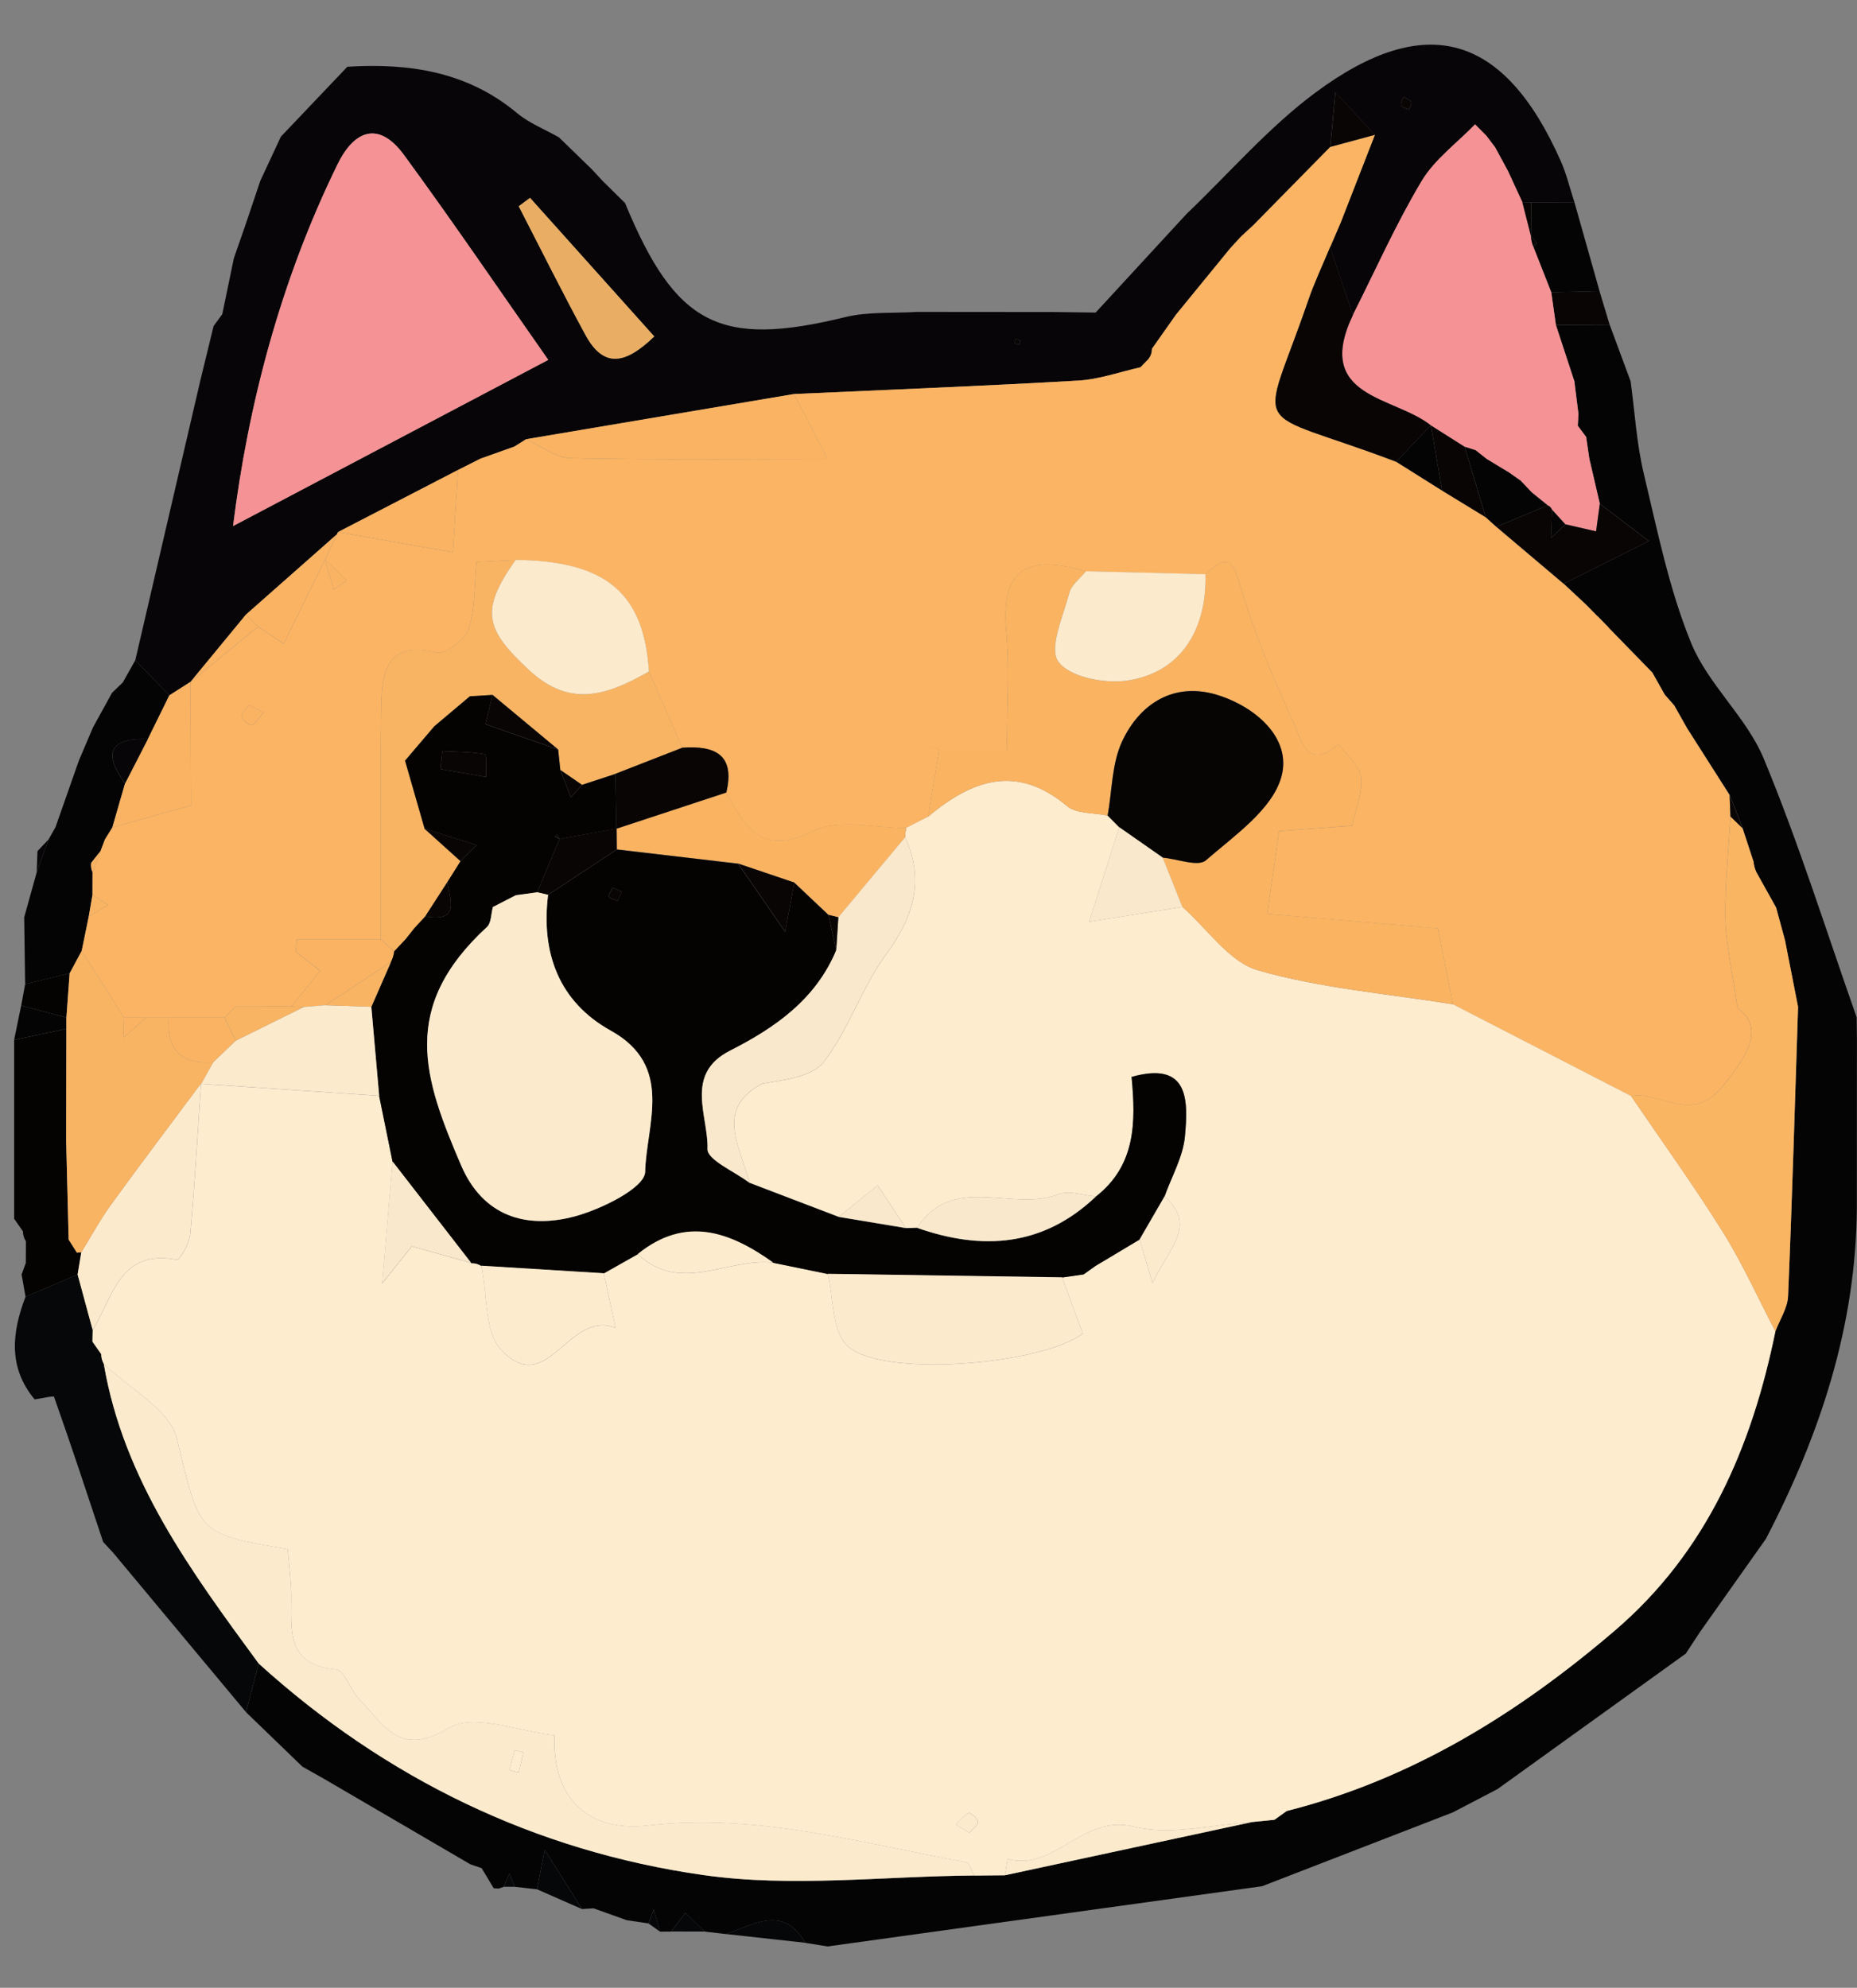 <?xml version="1.0" encoding="UTF-8"?>
<svg id="Layer_1" data-name="Layer 1" xmlns="http://www.w3.org/2000/svg" viewBox="0 0 468.37 501.29">
  <rect x="0" y="0" width="468.37" height="501.29" fill="#808080" stroke="none"/>
  <defs>
    <style>
      .cls-1 {
        fill: #f59295;
      }

      .cls-2 {
        fill: #f8b463;
      }

      .cls-3 {
        fill: #fab361;
      }

      .cls-4 {
        fill: #fab362;
      }

      .cls-5 {
        fill: #fab562;
      }

      .cls-6 {
        fill: #f9e8cb;
      }

      .cls-7 {
        fill: #040405;
      }

      .cls-8 {
        fill: #040302;
      }

      .cls-9 {
        fill: #050708;
      }

      .cls-10 {
        fill: #e9ae64;
      }

      .cls-11 {
        fill: #fbb463;
      }

      .cls-12 {
        fill: #feecce;
      }

      .cls-13 {
        fill: #fbeacc;
      }

      .cls-14 {
        fill: #fceacc;
      }

      .cls-15 {
        fill: #fdebcd;
      }

      .cls-16 {
        fill: #7cc7df;
      }

      .cls-17 {
        fill: #7bc7df;
      }

      .cls-18 {
        fill: #070507;
      }

      .cls-19 {
        fill: #070404;
      }

      .cls-20 {
        fill: #0a0505;
      }

      .cls-21 {
        fill: #79c5de;
      }

      .cls-22 {
        fill: #7ac6e0;
      }
    </style>
  </defs>
  <g id="BlP7CV">
    <g>
      <path class="cls-18" d="m140.91,34.57c2.79,2.71,5.59,5.43,8.38,8.14.88.95,1.76,1.91,2.65,2.86,1.9,1.88,3.81,3.76,5.71,5.64,12.76,30.88,23.9,36.49,55.5,28.77,5.8-1.42,12.07-.93,18.13-1.32,7.51,0,15.01.01,22.52.02,3.76,0,7.52,0,11.28,0,3.75.05,7.51.1,11.26.15,7.64-8.29,15.28-16.58,22.92-24.87,10.78-10.29,20.65-21.8,32.52-30.61,27.89-20.69,47.67-14.73,61.86,17.24,1.48,3.33,2.32,6.93,3.46,10.41-3.63.02-7.25.03-10.88.05-.75-.04-1.5-.06-2.26-.06-1.21-2.62-2.42-5.24-3.63-7.86-1.08-2-2.17-4-3.25-6-.74-.97-1.48-1.93-2.21-2.9-.94-.95-1.88-1.9-2.83-2.85-4.58,4.74-10.23,8.85-13.52,14.37-6.46,10.82-11.61,22.43-17.3,33.72-1.92-5.72-3.83-11.44-5.75-17.15l.03-.05c.87-2.02,1.74-4.03,2.61-6.05,2.88-7.4,5.77-14.8,8.65-22.2-2.6-2.81-5.21-5.61-9.97-10.75-.65,7.06-.96,10.42-1.27,13.78-6.47,6.58-12.94,13.16-19.41,19.74-1.03.95-2.06,1.9-3.09,2.85l.09-.1c-.95,1.04-1.91,2.08-2.86,3.11-4.56,5.58-9.12,11.15-13.67,16.73-2.01,2.86-4.03,5.72-6.04,8.57,0,.94-.28,1.79-.84,2.55-.69.71-1.37,1.42-2.06,2.13-5.23,1.16-10.41,3.05-15.69,3.35-23.88,1.37-47.79,2.3-71.68,3.39-22.54,3.8-45.07,7.6-67.61,11.4-.98.62-1.96,1.23-2.93,1.85-2.86,1.02-5.72,2.04-8.59,3.06-1.87.94-3.74,1.89-5.61,2.83-10.1,5.23-20.21,10.45-30.31,15.68,0,0-.25.55-.25.56-7.66,6.76-15.31,13.51-22.96,20.27-4.68,5.68-9.36,11.36-14.04,17.04l.08-.11c-1.78,1.14-3.57,2.27-5.35,3.41-2.86-2.95-5.72-5.91-8.58-8.86,5.46-23.47,10.92-46.95,16.38-70.42,1.12-4.62,2.24-9.24,3.37-13.86.73-.99,1.46-1.98,2.19-2.98.98-4.71,1.96-9.43,2.93-14.14.98-2.81,1.96-5.63,2.94-8.44,1.24-3.69,2.48-7.39,3.73-11.08,1.73-3.71,3.46-7.42,5.19-11.13,5.59-5.87,11.17-11.74,16.76-17.62,15.59-.96,30.25,1.22,42.8,11.69,3.06,2.55,6.97,4.07,10.48,6.07Zm-2.62,56.19c-12.23-17.45-24.01-34.79-36.39-51.68-6.29-8.59-12.5-6.37-16.75,2.32-14.44,29.47-22.55,60.71-26.37,91.26,25.14-13.25,50.42-26.58,79.51-41.91Zm-4.6-40.86c-.95.7-1.9,1.41-2.85,2.11,5.61,10.85,11.03,21.8,16.87,32.52,4.67,8.58,10.27,7.11,17.31.31-10.75-11.99-21.04-23.47-31.33-34.95Zm220.29-25.47c-.24.76-.84,1.66-.6,2.13.28.56,1.3.76,1.99,1.11.22-.67.81-1.55.57-1.96-.34-.6-1.27-.87-1.97-1.28Zm-98.15,62.1c.4.14.8.38,1.2.37.13,0,.25-.64.37-.99-.4-.14-.8-.38-1.2-.37-.13,0-.25.64-.37.99Z"/>
      <path class="cls-7" d="m208.8,490.88c-1.9-.31-3.8-.62-5.7-.93-5.68-9.78-13.03-4.48-20.04-2.21-1.77-.21-3.54-.42-5.31-.62-1.62-1.58-3.24-3.16-4.87-4.74l-3.6,4.73c-.93.01-1.87.02-2.8.03l-1.59-5.58c-.44,1.17-.89,2.34-1.33,3.5-1.84-.28-3.69-.56-5.53-.83-2.77-.99-5.55-1.98-8.32-2.98l-2.94.18c-2.69-4.29-5.38-8.58-9.39-14.98-.99,5.09-1.46,7.55-1.94,10-1.86-.21-3.72-.42-5.57-.62-.47-1.12-.94-2.25-1.41-3.37-.47,1.12-.95,2.25-1.42,3.37l-1.22.44-1.29-.07c-1.02-1.7-2.04-3.4-3.06-5.09-.94-.32-1.88-.63-2.82-.95-12.28-7.17-24.57-14.35-36.85-21.52-1.84-1.04-3.68-2.07-5.52-3.11-4.74-4.58-9.49-9.16-14.23-13.74,1.07-4.09,2.13-8.17,3.2-12.26,32.02,29.05,69.72,47.3,112.12,53.34,22.35,3.19,45.57.28,68.39.12,2.57-.02,5.14-.05,7.71-.07,20.81-4.48,41.62-8.96,62.43-13.44,1.85-.19,3.7-.37,5.55-.56,1.03-.74,2.05-1.47,3.08-2.21,31.52-7.98,58.3-24.58,82.72-45.47,23.28-19.92,34.56-46.29,40.54-75.5,1.11-2.96,3.07-5.88,3.2-8.89,1.03-24.3,1.72-48.62,2.52-72.93-1.1-5.59-2.19-11.19-3.29-16.78-.75-2.76-1.5-5.51-2.25-8.27-1.65-2.96-3.31-5.92-4.96-8.89-.4-.85-.64-1.75-.73-2.68-.92-2.82-1.85-5.63-2.77-8.45l.08.08c-1.11-2.81-2.22-5.63-3.33-8.44-3.58-5.62-7.15-11.24-10.73-16.86-1.08-1.91-2.15-3.82-3.23-5.73-.8-.91-1.6-1.82-2.4-2.73-1.07-1.89-2.14-3.79-3.2-5.68l.25.3c-3.77-3.87-7.54-7.73-11.3-11.6l.15.09-2.91-2.97.1.15c-.98-1-1.96-1.99-2.94-2.99-1.88-1.75-3.76-3.51-5.63-5.26,6.56-3.29,13.11-6.57,21.46-10.76-4.71-3.59-8.54-6.5-12.37-9.41-.88-3.78-1.76-7.56-2.64-11.34-.27-1.81-.53-3.63-.8-5.44,0,0,.08.06.08.06-.73-.99-1.46-1.97-2.2-2.96.06-.99.11-1.97.17-2.96-.34-2.75-.69-5.49-1.03-8.24-1.55-4.72-3.1-9.45-4.65-14.17,4.52-.03,9.04-.06,13.55-.09,1.76,4.75,3.52,9.5,5.28,14.26,1.06,7.74,1.5,15.63,3.3,23.19,3.45,14.44,6.4,29.21,11.98,42.84,4.28,10.45,13.95,18.67,18.29,29.11,8.86,21.32,15.75,43.46,23.45,65.27.02,1.9.04,3.79.06,5.69,0,14.08-.01,28.16-.02,42.24-.17,29.91-9.3,57.35-22.93,83.56-5.54,7.83-11.08,15.66-16.62,23.48l-3.59,5.47c-15.83,11.39-31.65,22.78-47.48,34.16-3.75,1.96-7.5,3.91-11.25,5.87-16.05,6.21-32.09,12.43-48.14,18.64-36.52,5.06-73.03,10.12-109.55,15.18Z"/>
      <path class="cls-9" d="m62.05,431.78c-11.17-13.4-22.34-26.79-33.5-40.19-.84-.91-1.69-1.82-2.53-2.73-4.06-12.22-8.09-24.46-12.39-36.6-.11-.32-3.19.41-4.89.65-6.75-8.1-5.74-16.89-2.3-25.9,4.38-1.87,8.76-3.74,13.15-5.61,1.27,4.67,2.53,9.33,3.8,14-.02.98-.05,1.95-.07,2.93l2.21,3.14c0,.88.22,1.7.65,2.46,4.98,29.36,22.09,52.44,39.07,75.59-1.07,4.09-2.13,8.17-3.2,12.26Z"/>
      <path class="cls-7" d="m12.25,211.69c.58-1.03,1.17-2.06,1.75-3.09,1.97-5.62,3.94-11.24,5.92-16.86,1.19-2.78,2.37-5.57,3.56-8.35,1.6-2.9,3.2-5.81,4.8-8.71,0,0-.12.13-.12.13,1-.97,2.01-1.93,3.01-2.9,0,0-.16.13-.16.13,1.03-1.83,2.06-3.66,3.08-5.49,0,0,.04-.05.04-.05,2.86,2.95,5.72,5.91,8.58,8.86-1.81,3.68-3.62,7.36-5.43,11.03-9.8-.32-11.24,3.65-5.75,11.19-1.07,3.71-2.14,7.42-3.21,11.12-.62,1.01-1.25,2.02-1.87,3.02-.3.89-.61,1.78-.91,2.67-.85,1.07-1.7,2.15-2.55,3.22-.12.83,0,1.63.35,2.39,0,1.88-.01,3.76-.02,5.64-.31,1.83-.63,3.65-.94,5.48-.59,2.89-1.19,5.79-1.78,8.68-1.02,1.89-2.03,3.79-3.05,5.68-3.74.9-7.47,1.8-11.21,2.7-.08-5.62-.16-11.23-.24-16.85,1.05-3.77,2.1-7.55,3.15-11.32,1-2.77,1.99-5.54,2.99-8.31Z"/>
      <path class="cls-8" d="m6.53,313.03c-.49-.76-.74-1.6-.74-2.5-.74-1.06-1.48-2.11-2.22-3.17,0-15.03,0-30.07,0-45.1,4.39-.94,8.78-1.87,13.18-2.81-.01,5.66-.03,11.32-.04,16.98,0,3.7-.01,7.4-.02,11.1.21,8.36.42,16.72.63,25.08.7,1.1,1.39,2.2,2.09,3.3l1.11-.1c-.31,1.87-.62,3.74-.93,5.6-4.38,1.87-8.76,3.74-13.15,5.61-.33-1.87-.66-3.74-.99-5.61.35-.97.7-1.94,1.06-2.91,0-1.82.02-3.64.02-5.46Z"/>
      <path class="cls-7" d="m386.22,51.05c3.63-.02,7.25-.03,10.88-.05,2.11,7.48,4.22,14.95,6.34,22.43-4.06.1-8.11.2-12.17.3l-4.53-11.51c.29-.33.89-.84.82-.94-.39-.64-.94-1.19-1.43-1.77h.02c.03-2.81.06-5.63.08-8.45Z"/>
      <path class="cls-20" d="m391.26,73.72c4.06-.1,8.11-.2,12.17-.3.85,2.83,1.7,5.65,2.55,8.48-4.52.03-9.04.06-13.55.09-.39-2.76-.78-5.51-1.17-8.27Z"/>
      <path class="cls-9" d="m183.06,487.73c7.01-2.27,14.36-7.57,20.04,2.21-6.68-.74-13.36-1.47-20.04-2.21Z"/>
      <path class="cls-9" d="m135.44,476.45c.48-2.45.95-4.9,1.94-10,4.01,6.4,6.7,10.69,9.39,14.98-3.78-1.66-7.55-3.32-11.33-4.98Z"/>
      <path class="cls-9" d="m169.29,487.1l3.6-4.73c1.62,1.58,3.24,3.16,4.87,4.74-2.82,0-5.64-.01-8.46-.02Z"/>
      <path class="cls-9" d="m149.71,481.25c2.77.99,5.55,1.98,8.32,2.98-2.77-.99-5.55-1.98-8.32-2.98Z"/>
      <path class="cls-18" d="m12.25,211.69c-1,2.77-1.99,5.54-2.99,8.31.06-1.79.13-3.57.19-5.36.93-.98,1.87-1.97,2.8-2.95Z"/>
      <path class="cls-9" d="m163.57,485.06c.44-1.17.89-2.34,1.33-3.5l1.59,5.58c-.97-.69-1.95-1.38-2.92-2.07Z"/>
      <path class="cls-9" d="m127.04,475.82c.47-1.12.95-2.25,1.42-3.37.47,1.12.94,2.25,1.41,3.37-.94,0-1.89,0-2.83,0Z"/>
      <path class="cls-16" d="m0,17.04c.98-1.08,1.95-2.16,2.93-3.25-.98,1.08-1.95,2.16-2.93,3.25Z"/>
      <path class="cls-17" d="m13.77,2.93c1.09-.98,2.17-1.95,3.26-2.93-1.09.98-2.17,1.95-3.26,2.93Z"/>
      <path class="cls-21" d="m56.07,79.22c-.73.99-1.46,1.98-2.19,2.98.73-.99,1.46-1.98,2.19-2.98Z"/>
      <path class="cls-22" d="m434.3,493.29c-1,.95-2.01,1.91-3.01,2.86,1-.95,2.01-1.91,3.01-2.86Z"/>
      <path class="cls-22" d="m428.46,498.87c-.92.81-1.84,1.61-2.76,2.42.92-.81,1.84-1.61,2.76-2.42Z"/>
      <path class="cls-11" d="m20.61,239.79c.59-2.89,1.19-5.79,1.78-8.68,1.64-.96,3.28-1.92,4.92-2.88-1.33-.87-2.66-1.73-3.98-2.6,0-1.88.01-3.76.02-5.64,1.04-2.76,2.07-5.52,3.11-8.28.62-1.01,1.25-2.02,1.87-3.02,6.62-1.86,13.23-3.72,19.85-5.58.7.99,1.41,1.98,2.11,2.97-.7-.99-1.41-1.98-2.11-2.97-.04-10.39-.08-20.77-.12-31.16,0,0-.08.11-.08.11,5.7-4.67,11.4-9.34,17.1-14.01,2.64,1.75,5.27,3.5,6.48,4.3,3.39-6.92,6.9-14.05,10.4-21.19.73,2.5,1.46,5.01,2.18,7.51,1.13-.76,2.26-1.51,3.39-2.27-1.85-1.76-3.69-3.51-5.54-5.27,1-2.13,2-4.26,3-6.39,0,0,.25-.55.25-.55,8.8,1.55,17.59,3.1,28.99,5.1.45-7.09.88-13.94,1.32-20.78,1.87-.94,3.74-1.89,5.61-2.83,2.86-1.02,5.72-2.04,8.59-3.06.98-.62,1.96-1.23,2.93-1.85,3.75,1.67,7.46,4.71,11.24,4.79,21,.47,42.01.23,64.82.23-2.65-5.14-5.55-10.78-8.46-16.42,23.9-1.09,47.8-2.01,71.68-3.39,5.28-.3,10.46-2.19,15.69-3.35.69-.71,1.37-1.42,2.06-2.13.56-.76.84-1.6.84-2.55,2.01-2.86,4.03-5.72,6.04-8.57,4.56-5.58,9.12-11.15,13.67-16.73.95-1.04,1.91-2.08,2.86-3.11,0,0-.09.1-.09.1,1.03-.95,2.06-1.9,3.09-2.85,6.47-6.58,12.94-13.16,19.41-19.74,3.75-1.01,7.49-2.02,11.24-3.04-2.88,7.4-5.77,14.8-8.65,22.2-.87,2.02-1.74,4.03-2.61,6.05,0,0-.03.05-.03.05-1.86,4.51-3.97,8.93-5.55,13.54-12.04,35.09-15.5,26.3,22.21,40.61,3.86,2.42,7.72,4.84,11.57,7.27,3.68,2.25,7.35,4.49,11.03,6.74.88.8,1.77,1.59,2.65,2.39,5.67,4.79,11.33,9.58,17,14.38l5.63,5.26c.98,1,1.96,1.99,2.94,2.99,0,0-.1-.15-.1-.15.97.99,1.94,1.98,2.91,2.97,0,0-.15-.09-.15-.09,3.77,3.87,7.54,7.73,11.3,11.6,0,0-.25-.3-.25-.3,1.07,1.89,2.13,3.79,3.2,5.68.8.91,1.6,1.82,2.4,2.73,1.08,1.91,2.15,3.82,3.23,5.73,3.58,5.62,7.15,11.24,10.73,16.85.07,1.81.15,3.62.22,5.42-.48,8.56-1.42,17.12-1.29,25.67.1,6.26,1.61,12.5,3.04,22.6,6.51,4.67,3.35,11.24-3.83,19.9-7.88,9.51-15.5.98-23.01,2.31-14.97-7.71-29.94-15.42-44.92-23.13-1.43-7.29-2.86-14.59-3.75-19.15-14.86-1.26-28.75-2.44-43.07-3.66,1.1-7.68,2-13.98,2.99-20.89,6.6-.48,12.54-.91,18.39-1.33.91-4.31,2.77-8.45,2.28-12.28-.38-2.97-3.69-5.56-5.69-8.32-8.03,7.13-9.54-1.56-11.35-5.5-4.99-10.79-9.6-21.86-13.06-33.21-1.91-6.25-2.58-10.37-9.15-4.11-10.05-.25-20.09-.5-30.14-.74-15.53-4.67-21.45.06-20.09,14.97.85,9.39.16,18.92.16,29.97-7.02,0-12.04,0-17.06,0-1.23-.35-2.45-.69-3.67-1.04,1.22.35,2.44.71,3.66,1.06-.93,5.63-1.85,11.27-2.78,16.9-1.85.95-3.7,1.9-5.55,2.84-7.9.07-17.07-2.42-23.42.75-12.88,6.45-17.2-.72-21.94-9.66,2.29-9.64-2.97-11.87-11.09-11.3-2.81-6.41-5.62-12.82-8.44-19.23-1.25-19.82-10.89-27.89-33.62-28.13-3.19.17-6.38.34-9.84.52-.62,6.17-.34,11.93-2.07,16.99-.92,2.7-5.89,6.41-8.1,5.86-12.41-3.04-13.74,4.8-13.87,13.34-.31,19.66-.12,39.32-.13,58.98h-21.2c-.06,1.06-.13,2.12-.19,3.18,2.02,1.57,4.03,3.15,6.06,4.73-2.46,3.08-4.82,6.04-7.19,8.99-4.69,0-9.39,0-14.08.01-.94.94-1.88,1.87-2.81,2.81h0c-4.69,0-9.39,0-14.08,0h-5.63c-1.88,0-3.76,0-5.64,0-3.56-5.61-7.11-11.22-10.67-16.83Zm42.16-62.01c-.77,1.2-2.06,2.38-1.84,3.06.3.92,2.23,2.24,2.64,2,1.19-.69,1.96-2.09,2.9-3.21-1.1-.55-2.2-1.09-3.7-1.84Z"/>
      <path class="cls-1" d="m138.29,90.76c-29.09,15.33-54.38,28.66-79.51,41.91,3.82-30.56,11.93-61.79,26.37-91.26,4.26-8.69,10.46-10.91,16.75-2.32,12.38,16.89,24.15,34.23,36.39,51.68Z"/>
      <path class="cls-1" d="m391.26,73.72c.39,2.76.78,5.51,1.17,8.27,1.55,4.72,3.1,9.45,4.65,14.17.34,2.75.69,5.49,1.03,8.24-.06.99-.11,1.97-.17,2.96.73.99,1.46,1.97,2.2,2.96,0,0-.08-.06-.08-.06.27,1.81.53,3.63.8,5.44.88,3.78,1.76,7.56,2.64,11.34-.3,2.25-.61,4.51-.94,6.95-2.78-.64-5.27-1.21-7.76-1.78l-3.35-3.68c-.23-.52-.6-.89-1.12-1.11-1.34-1.08-2.67-2.17-4.01-3.25-.94-.99-1.87-1.97-2.81-2.96l.04.03c-.98-.69-1.95-1.37-2.93-2.06-1.89-1.15-3.79-2.3-5.68-3.44-.93-.73-1.85-1.47-2.78-2.2-.92-.29-1.85-.59-2.77-.88-2.83-1.79-5.66-3.59-8.49-5.38l-.03-.02c-9.21-7.39-29.64-6.86-19.65-27.82,5.69-11.28,10.84-22.89,17.3-33.72,3.29-5.51,8.93-9.62,13.52-14.37.94.95,1.88,1.9,2.83,2.85.74.97,1.48,1.93,2.21,2.9,1.08,2,2.17,4,3.25,6,1.21,2.62,2.42,5.24,3.63,7.86.72,2.84,1.45,5.68,2.17,8.52,0,0-.02-.01-.02-.01.06.94.26,1.84.61,2.72,1.51,3.84,3.02,7.67,4.53,11.51Z"/>
      <path class="cls-4" d="m200.29,99.36c2.9,5.64,5.81,11.27,8.46,16.42-22.81,0-43.83.25-64.82-.23-3.78-.08-7.5-3.12-11.24-4.79,22.54-3.8,45.07-7.6,67.61-11.4Z"/>
      <path class="cls-20" d="m341.23,79.45c-9.99,20.95,10.43,20.43,19.65,27.82-2.91,3.06-5.82,6.12-8.73,9.18-37.71-14.31-34.26-5.52-22.21-40.61,1.58-4.61,3.69-9.03,5.55-13.54,1.92,5.72,3.83,11.44,5.75,17.15Z"/>
      <path class="cls-10" d="m133.68,49.9c10.29,11.48,20.58,22.96,31.33,34.95-7.04,6.8-12.63,8.27-17.31-.31-5.84-10.72-11.27-21.67-16.87-32.52.95-.7,1.9-1.41,2.85-2.11Z"/>
      <path class="cls-4" d="m48.06,171.94c.04,10.39.08,20.77.12,31.16h0c-6.62,1.87-13.23,3.73-19.85,5.59,1.07-3.71,2.14-7.42,3.21-11.12,1.92-3.73,3.83-7.46,5.75-11.19,1.81-3.68,3.62-7.36,5.43-11.03,1.78-1.14,3.57-2.27,5.35-3.41Z"/>
      <path class="cls-4" d="m115.55,118.5c-.43,6.85-.87,13.7-1.32,20.78-11.39-2-20.19-3.55-28.99-5.1,10.1-5.23,20.2-10.46,30.31-15.68Z"/>
      <path class="cls-4" d="m81.96,141.14c-3.5,7.14-7.01,14.28-10.4,21.19-1.21-.8-3.84-2.55-6.48-4.3h-.01c-.78-.79-1.56-1.57-2.34-2.35l-.71-.68c7.65-6.75,15.3-13.51,22.96-20.27-1,2.12-1.99,4.25-2.99,6.38,0,0-.03.03-.03.03Z"/>
      <path class="cls-4" d="m65.08,158.03c-5.7,4.67-11.4,9.34-17.1,14.01,4.68-5.68,9.36-11.36,14.04-17.04,0,0,.71.68.71.68.78.78,1.56,1.56,2.34,2.34h.01Z"/>
      <path class="cls-20" d="m346.78,34c-3.75,1.01-7.49,2.02-11.24,3.04.31-3.36.62-6.73,1.27-13.79,4.76,5.13,7.36,7.94,9.97,10.75Z"/>
      <path class="cls-20" d="m296.59,79.38c-2.01,2.86-4.03,5.72-6.04,8.57,2.01-2.86,4.03-5.72,6.04-8.57Z"/>
      <path class="cls-20" d="m386.13,59.51c-.72-2.84-1.45-5.68-2.17-8.52.75,0,1.5.02,2.26.06-.03,2.82-.06,5.64-.08,8.46Z"/>
      <path class="cls-20" d="m353.97,24.43c.69.42,1.63.68,1.97,1.28.23.41-.35,1.29-.57,1.96-.7-.35-1.71-.55-1.99-1.11-.24-.48.36-1.38.6-2.13Z"/>
      <path class="cls-4" d="m129.74,112.61c-2.86,1.02-5.72,2.04-8.59,3.06,2.86-1.02,5.72-2.04,8.59-3.06Z"/>
      <path class="cls-20" d="m335.51,62.25c.87-2.02,1.74-4.03,2.61-6.05-.87,2.02-1.74,4.03-2.61,6.05Z"/>
      <path class="cls-20" d="m255.82,86.53c.12-.35.24-.99.37-.99.4-.01.8.23,1.2.37-.12.35-.24.99-.37.99-.4.01-.8-.23-1.2-.37Z"/>
      <path class="cls-20" d="m380.33,43.13c-1.08-2-2.17-4-3.25-6,1.08,2,2.17,4,3.25,6Z"/>
      <path class="cls-20" d="m374.87,34.22c-.94-.95-1.88-1.9-2.83-2.85.94.95,1.88,1.9,2.83,2.85Z"/>
      <path class="cls-20" d="m289.71,90.5c-.69.71-1.37,1.42-2.06,2.13.69-.71,1.37-1.42,2.06-2.13Z"/>
      <path class="cls-20" d="m313.13,59.53c-.95,1.04-1.91,2.08-2.86,3.11.95-1.04,1.91-2.08,2.86-3.11Z"/>
      <path class="cls-20" d="m316.13,56.78c-1.03.95-2.06,1.9-3.09,2.85,1.03-.95,2.06-1.9,3.09-2.85Z"/>
      <path class="cls-12" d="m228.56,208.77c1.85-.95,3.7-1.9,5.55-2.84,11.03-9.22,22.24-13.36,35.03-2.64,2.4,2.01,6.78,1.64,10.25,2.38l2.91,2.94c-2.19,6.85-4.37,13.7-7.61,23.85,10.53-1.68,17.04-2.72,23.54-3.76,6.31,5.53,11.79,13.92,19.08,16.01,15.9,4.55,32.72,5.9,49.16,8.56,14.97,7.71,29.94,15.42,44.92,23.13,7.75,11.4,15.84,22.59,23.14,34.28,4.99,8,8.88,16.69,13.26,25.06-5.98,29.21-17.26,55.58-40.54,75.5-24.42,20.89-51.2,37.49-82.72,45.47-1.03.74-2.05,1.47-3.08,2.21-1.85.19-3.7.37-5.55.56-10,.58-20.58,3.49-29.85,1.17-13.07-3.27-19.96,11.38-31.94,8.15-.21,1.37-.42,2.75-.64,4.12-2.57.02-5.14.05-7.71.07-.72-1.17-1.28-3.23-2.18-3.39-26.48-4.81-52.75-12.43-80.02-9.25-14.63,1.71-24.34-6.22-23.7-22.77-8.92-.87-20.36-5.63-26.61-1.84-12.69,7.7-16.58-1.02-22.69-7.29-2.22-2.28-3.64-7.25-5.73-7.43-12.77-1.09-11.3-10.03-11.35-18.51-.03-4.05-.6-8.09-.9-11.85-23.35-3.86-22.15-4.15-27.95-27.87-1.8-7.35-12.06-12.62-18.45-18.84-.43-.76-.65-1.58-.65-2.46-.74-1.05-1.47-2.09-2.21-3.14.02-.98.05-1.95.07-2.93,5.1-8.17,6.67-20.49,21.2-17.73.75.14,3.2-4.1,3.41-6.43,1.15-12.65,1.85-25.33,2.71-38,0,0,.07.08.08.08,14.96,1.01,29.91,2.01,44.87,3.02,1.12,5.52,2.25,11.04,3.37,16.55-.77,8.99-1.54,17.98-2.64,30.78,4.3-5.39,6.1-7.65,7.48-9.37,5.41,1.51,10.21,2.85,15,4.19.92-.02,1.77.21,2.55.7,1.54,7.25.7,16.78,5.06,21.31,11.77,12.22,16.75-10.29,28.79-5.65-1.26-5.81-2.12-9.79-2.98-13.76l8.57-4.84c10.8,10.24,22.84.8,34.19,2.16,4.58.94,9.17,1.88,13.75,2.82,1.44,6.11.96,14.07,4.71,17.94,8.23,8.49,49.31,5,59.6-2.89-1.86-5.05-3.53-9.6-5.21-14.16,1.81-.26,3.62-.52,5.43-.79.99-.7,1.97-1.4,2.96-2.11,3.72-2.22,7.43-4.45,11.15-6.67.8,2.71,1.6,5.41,3.25,11,4.31-9.1,11.25-14.46,3.05-21.88,1.79-5.05,4.67-10,5.14-15.17.82-9.05,1.07-19.05-13.46-14.97,1.09,11.38,1.08,22.28-8.99,30.17-3.19-.25-6.83-1.62-9.5-.56-11.5,4.6-26.47-5.51-35.62,8.46-.95.02-1.89.04-2.84.06-2.37-3.59-4.73-7.18-7.1-10.76-3.27,2.65-6.55,5.3-9.82,7.95-7.5-2.87-15.01-5.73-22.51-8.6-2.2-9.01-8.95-18.39,3.14-24.96,5.43-.96,12.61-1.64,15.63-5.54,6.28-8.12,9.49-18.59,15.58-26.9,6.96-9.49,9.96-18.68,4.9-29.7.02-.81.12-1.6.27-2.4Zm15.94,253.47c.9-1.09,2.28-2.05,2.19-2.83-.11-.87-1.94-2.39-2.35-2.2-1.26.59-2.21,1.87-3.27,2.88,1.03.64,2.05,1.28,3.44,2.15Z"/>
      <path class="cls-13" d="m26.17,343.93c6.39,6.22,16.65,11.5,18.45,18.84,5.8,23.71,4.6,24.01,27.95,27.87.3,3.75.88,7.8.9,11.85.05,8.48-1.42,17.41,11.35,18.51,2.09.18,3.51,5.15,5.73,7.43,6.11,6.27,10,14.99,22.69,7.29,6.25-3.79,17.69.97,26.61,1.84-.64,16.56,9.07,24.48,23.7,22.77,27.26-3.18,53.54,4.44,80.02,9.25.9.16,1.46,2.22,2.18,3.39-22.83.16-46.04,3.07-68.39-.12-42.4-6.04-80.1-24.3-112.12-53.34-16.98-23.15-34.09-46.24-39.07-75.59Zm105.84,98c-.73-.19-1.46-.37-2.18-.56-.46,1.68-.92,3.36-1.38,5.04.78.2,1.57.4,2.35.6.4-1.69.8-3.39,1.21-5.08Z"/>
      <path class="cls-5" d="m447.78,335.74c-4.38-8.38-8.27-17.07-13.26-25.06-7.3-11.69-15.39-22.88-23.14-34.28,7.51-1.33,15.13,7.19,23.01-2.31,7.18-8.66,10.34-15.24,3.83-19.9-1.43-10.1-2.94-16.33-3.04-22.6-.13-8.55.81-17.11,1.29-25.67,1.04,1.01,2.07,2.01,3.11,3.02,0,0-.08-.08-.08-.08.92,2.82,1.85,5.63,2.77,8.45.09.94.33,1.83.73,2.68,1.65,2.96,3.31,5.92,4.96,8.89.75,2.76,1.5,5.51,2.25,8.27,1.1,5.59,2.19,11.19,3.29,16.78-.8,24.31-1.49,48.63-2.52,72.93-.13,3-2.09,5.93-3.2,8.89Z"/>
      <path class="cls-13" d="m253.46,472.91c.21-1.37.42-2.75.64-4.12,11.97,3.23,18.87-11.42,31.94-8.15,9.27,2.32,19.86-.59,29.85-1.17-20.81,4.48-41.62,8.96-62.43,13.44Z"/>
      <path class="cls-20" d="m394.8,132.22c2.49.57,4.98,1.14,7.76,1.78.33-2.45.63-4.7.94-6.95,3.83,2.91,7.66,5.83,12.37,9.41-8.35,4.19-14.91,7.47-21.46,10.76-5.67-4.79-11.33-9.58-17-14.38,4.31-1.8,8.62-3.6,12.93-5.4.52.22.9.59,1.12,1.11-.09,2.37-.17,4.74-.25,7.11,1.2-1.14,2.4-2.29,3.6-3.43Z"/>
      <path class="cls-20" d="m453.5,253.92c-1.1-5.59-2.19-11.19-3.29-16.78,1.1,5.59,2.19,11.19,3.29,16.78Z"/>
      <path class="cls-20" d="m416.93,169.8c-3.77-3.87-7.53-7.73-11.3-11.6,3.77,3.87,7.54,7.73,11.3,11.6Z"/>
      <path class="cls-20" d="m442.27,217.3c-.92-2.82-1.85-5.63-2.77-8.45l2.77,8.45Z"/>
      <path class="cls-20" d="m447.96,228.87c-1.65-2.96-3.31-5.92-4.96-8.89,1.65,2.96,3.31,5.92,4.96,8.89Z"/>
      <path class="cls-9" d="m81.8,448.62c-1.84-1.04-3.68-2.07-5.52-3.11,1.84,1.04,3.68,2.07,5.52,3.11Z"/>
      <path class="cls-20" d="m398.11,104.41c-.34-2.75-.69-5.49-1.03-8.24.34,2.75.69,5.49,1.03,8.24Z"/>
      <path class="cls-20" d="m439.57,208.93c-1.04-1.01-2.07-2.01-3.11-3.02-.07-1.81-.15-3.62-.22-5.42,1.11,2.81,2.22,5.63,3.33,8.44Z"/>
      <path class="cls-20" d="m419.89,175.17c-1.07-1.89-2.13-3.79-3.2-5.68,1.07,1.89,2.13,3.79,3.2,5.68Z"/>
      <path class="cls-20" d="m425.52,183.64c-1.08-1.91-2.15-3.82-3.23-5.73,1.08,1.91,2.15,3.82,3.23,5.73Z"/>
      <path class="cls-20" d="m400.86,115.7c-.27-1.81-.53-3.63-.8-5.44.27,1.81.53,3.63.8,5.44Z"/>
      <path class="cls-13" d="m321.44,458.91c1.03-.74,2.05-1.47,3.08-2.21-1.03.74-2.05,1.47-3.08,2.21Z"/>
      <path class="cls-20" d="m400.14,110.32c-.73-.99-1.46-1.97-2.2-2.96.73.99,1.46,1.97,2.2,2.96Z"/>
      <path class="cls-9" d="m121.47,471.09c-.94-.32-1.88-.63-2.82-.95.94.32,1.88.63,2.82.95Z"/>
      <path class="cls-20" d="m402.98,155.46c-.98-1-1.96-1.99-2.94-2.99.98,1,1.96,1.99,2.94,2.99Z"/>
      <path class="cls-20" d="m405.78,158.29c-.97-.99-1.94-1.98-2.91-2.97.97.99,1.94,1.98,2.91,2.97Z"/>
      <path class="cls-14" d="m50.69,273.24c-.86,12.67-1.55,25.36-2.71,38.01-.21,2.33-2.66,6.57-3.41,6.43-14.53-2.76-16.1,9.56-21.2,17.73-1.27-4.67-2.53-9.33-3.8-14,.31-1.87.62-3.74.93-5.61,2.5-4.04,4.77-8.25,7.56-12.09,7.42-10.24,15.07-20.32,22.62-30.47Z"/>
      <path class="cls-13" d="m23.31,338.33c.74,1.05,1.47,2.09,2.21,3.14-.74-1.05-1.47-2.09-2.21-3.14Z"/>
      <path class="cls-7" d="m16.74,259.44c-4.39.94-8.78,1.87-13.18,2.81.59-2.89,1.19-5.78,1.78-8.67,3.8,1.01,7.6,2.02,11.4,3.03,0,.94,0,1.88,0,2.83Z"/>
      <path class="cls-8" d="m16.75,256.61c-3.8-1.01-7.6-2.02-11.4-3.03.33-1.8.67-3.6,1-5.41,3.74-.9,7.47-1.8,11.21-2.7-.27,3.71-.54,7.43-.81,11.14Z"/>
      <path class="cls-9" d="m6.53,313.03c0,1.82-.02,3.64-.02,5.46,0-1.82.02-3.64.02-5.46Z"/>
      <path class="cls-9" d="m3.57,307.35c.74,1.06,1.48,2.11,2.22,3.17-.74-1.06-1.48-2.11-2.22-3.17Z"/>
      <path class="cls-18" d="m19.92,191.73c-1.97,5.62-3.94,11.24-5.92,16.86,1.97-5.62,3.94-11.24,5.92-16.86Z"/>
      <path class="cls-18" d="m28.28,174.66c-1.6,2.91-3.2,5.81-4.8,8.71,1.6-2.91,3.2-5.81,4.8-8.71Z"/>
      <path class="cls-18" d="m34.09,166.53c-1.03,1.83-2.06,3.66-3.08,5.49,1.03-1.83,2.06-3.66,3.08-5.49Z"/>
      <path class="cls-18" d="m31.17,171.9c-1,.97-2.01,1.93-3.01,2.9,1-.97,2.01-1.93,3.01-2.9Z"/>
      <path class="cls-2" d="m16.75,256.61l.81-11.14c1.02-1.89,2.03-3.79,3.05-5.68,3.56,5.61,7.11,11.22,10.67,16.83-.04,1.68-.09,3.36-.14,5.03,1.92-1.68,3.85-3.35,5.77-5.03h5.63c-.58,8.08,3.15,11.85,11.25,11.26-1.01,1.81-2.01,3.63-3.02,5.44,0,0-.07-.07-.07-.08-7.56,10.14-15.2,20.23-22.63,30.47-2.78,3.84-5.05,8.05-7.56,12.09,0,0-1.11.1-1.11.1-.7-1.1-1.39-2.2-2.09-3.3-.21-8.36-.42-16.72-.63-25.08,0-3.7.01-7.4.02-11.1.01-5.66.03-11.32.04-16.98,0-.94,0-1.88,0-2.83Z"/>
      <path class="cls-18" d="m37.29,186.38c-1.92,3.73-3.83,7.46-5.75,11.19-5.49-7.54-4.05-11.51,5.75-11.19Z"/>
      <path class="cls-2" d="m23.33,225.63c1.33.87,2.66,1.73,3.98,2.6-1.64.96-3.28,1.92-4.92,2.88.31-1.83.63-3.65.94-5.48Z"/>
      <path class="cls-4" d="m26.46,211.71c-1.04,2.76-2.07,5.52-3.11,8.28-.36-.76-.48-1.56-.35-2.39.85-1.07,1.7-2.15,2.55-3.22.3-.89.61-1.78.91-2.67Z"/>
      <path class="cls-18" d="m25.55,214.38c-.85,1.07-1.7,2.15-2.55,3.22.85-1.07,1.7-2.15,2.55-3.22Z"/>
      <path class="cls-9" d="m16.7,276.41c0,3.7-.01,7.4-.02,11.1,0-3.7.01-7.4.02-11.1Z"/>
      <path class="cls-9" d="m17.32,312.6c.7,1.1,1.39,2.2,2.09,3.3-.7-1.1-1.39-2.2-2.09-3.3Z"/>
      <path class="cls-20" d="m386.73,62.21c-.35-.87-.56-1.78-.61-2.72.49.58,1.04,1.13,1.43,1.77.07.11-.53.62-.82.94Z"/>
      <path class="cls-3" d="m279.38,205.67c-3.47-.73-7.85-.37-10.25-2.38-12.79-10.72-23.99-6.58-35.03,2.64.93-5.63,1.85-11.27,2.78-16.9l.02-.02h17.06c0-11.05.69-20.58-.16-29.97-1.36-14.92,4.56-19.64,20.09-14.97-1.45,1.8-3.65,3.41-4.19,5.45-1.54,5.86-5.22,13.94-2.78,17.34,2.78,3.87,11.56,5.6,17.24,4.8,13.29-1.88,20.23-12.42,19.87-26.85,6.57-6.26,7.24-2.14,9.15,4.11,3.46,11.35,8.08,22.42,13.06,33.21,1.82,3.94,3.33,12.63,11.35,5.5,2.01,2.76,5.32,5.36,5.69,8.32.49,3.84-1.37,7.97-2.28,12.28-5.85.42-11.79.85-18.39,1.33-.99,6.91-1.89,13.21-2.99,20.89,14.33,1.22,28.22,2.4,43.07,3.66.89,4.56,2.32,11.85,3.75,19.15-16.44-2.66-33.26-4.01-49.16-8.56-7.29-2.09-12.78-10.48-19.08-16.01-1.65-4.14-3.31-8.29-4.97-12.43,3.72.33,8.93,2.39,10.89.7,7.23-6.27,16.77-12.84,19.05-21.07,2.72-9.82-6.69-17.78-16.31-20.69-10.66-3.22-19.36,2.09-23.87,11.79-2.6,5.58-2.51,12.41-3.63,18.67Z"/>
      <path class="cls-2" d="m96.04,236.89c.01-19.66-.18-39.32.13-58.98.13-8.53,1.47-16.38,13.87-13.34,2.21.54,7.18-3.17,8.1-5.86,1.74-5.06,1.45-10.82,2.07-16.99,3.46-.18,6.65-.35,9.84-.52-9.01,12.77-7.76,17.43,3.42,27.81,10.6,9.84,20.09,6.04,30.21.33,2.81,6.41,5.62,12.82,8.44,19.23-5.64,2.2-11.28,4.39-16.91,6.59-2.81.92-5.62,1.84-8.43,2.76-1.82-1.25-3.63-2.5-5.45-3.75-.18-1.71-.36-3.43-.54-5.14-5.52-4.6-11.04-9.19-16.57-13.79l-5.69.34c-2.99,2.52-5.99,5.05-8.98,7.57-2.46,2.89-4.92,5.78-7.38,8.67,1.65,5.74,3.3,11.48,4.95,17.21l-.09-.08c3.04,2.74,6.09,5.49,9.13,8.23-1.11,1.76-2.22,3.52-3.33,5.28-1.86,2.88-3.72,5.76-5.58,8.64l-.06.08c-.89.96-1.78,1.93-2.67,2.89,0,0,0,0,0,0-.72.91-1.44,1.82-2.17,2.73-.97,1.03-1.94,2.07-2.91,3.1-1.13-1.01-2.26-2.01-3.39-3.02Z"/>
      <path class="cls-14" d="m163.68,169.34c-10.11,5.71-19.61,9.51-30.21-.33-11.18-10.38-12.43-15.04-3.42-27.81,22.73.24,32.38,8.31,33.62,28.13Z"/>
      <path class="cls-14" d="m304.04,144.8c.36,14.43-6.58,24.97-19.87,26.85-5.68.8-14.46-.92-17.24-4.8-2.45-3.41,1.24-11.48,2.78-17.34.54-2.04,2.74-3.65,4.19-5.45,10.05.25,20.1.5,30.14.74Z"/>
      <path class="cls-3" d="m228.56,208.77c-.16.79-.25,1.59-.27,2.4-5.61,6.71-11.22,13.42-16.83,20.14-.84-.18-1.67-.38-2.5-.61-2.87-2.71-5.73-5.42-8.6-8.13-4.73-1.6-9.45-3.19-14.18-4.79-10.2-1.2-20.4-2.39-30.6-3.59-.02-1.76-.03-3.51-.05-5.27l-.07.07c9.25-3.05,18.5-6.09,27.75-9.14,4.74,8.94,9.06,16.11,21.94,9.66,6.34-3.17,15.52-.68,23.42-.75Z"/>
      <path class="cls-20" d="m183.2,199.86c-9.25,3.05-18.5,6.09-27.75,9.14-.09-4.62-.17-9.23-.26-13.85,5.64-2.2,11.28-4.39,16.91-6.59,8.12-.58,13.38,1.65,11.09,11.3Z"/>
      <path class="cls-4" d="m96.04,236.89c1.13,1.01,2.26,2.01,3.39,3.02-.11.94-.38,1.84-.83,2.68-5.51,3.63-11.03,7.27-16.54,10.9-1.8.15-3.6.3-5.39.45-1.05-.05-2.09-.1-3.14-.15,2.36-2.96,4.72-5.91,7.19-8.99-2.03-1.58-4.05-3.16-6.06-4.73.06-1.06.13-2.12.19-3.18h21.2Z"/>
      <path class="cls-7" d="m390.33,127.44c-4.31,1.8-8.62,3.6-12.93,5.4-.88-.8-1.77-1.59-2.65-2.39-1.78-5.93-3.57-11.85-5.35-17.78.92.29,1.85.59,2.77.88.93.73,1.85,1.47,2.78,2.2,1.89,1.15,3.79,2.3,5.68,3.44.98.69,1.95,1.37,2.93,2.06,0,0-.04-.03-.04-.03.94.99,1.87,1.97,2.81,2.96,1.34,1.08,2.67,2.17,4.01,3.25Z"/>
      <path class="cls-4" d="m53.79,267.88c-8.09.58-11.83-3.18-11.25-11.26,4.69,0,9.39,0,14.08,0,.94,1.95,1.89,3.89,2.83,5.84-1.89,1.8-3.78,3.61-5.67,5.42Z"/>
      <path class="cls-7" d="m352.14,116.45c2.91-3.06,5.82-6.12,8.73-9.18,0,0,.03.02.03.02.94,5.47,1.88,10.95,2.82,16.42-3.86-2.42-7.72-4.84-11.57-7.27Z"/>
      <path class="cls-20" d="m363.72,123.71c-.94-5.48-1.88-10.95-2.82-16.42,2.83,1.79,5.66,3.59,8.49,5.38,1.78,5.93,3.57,11.85,5.35,17.78-3.68-2.25-7.35-4.49-11.03-6.74Z"/>
      <path class="cls-2" d="m59.46,262.46c-.94-1.95-1.89-3.89-2.83-5.84,0,0,0,0,0,0,.94-.94,1.88-1.87,2.81-2.81,4.69,0,9.39,0,14.08-.01,1.05.05,2.09.1,3.14.14-5.74,2.84-11.47,5.68-17.21,8.52Z"/>
      <path class="cls-4" d="m62.77,177.78c1.5.75,2.6,1.29,3.7,1.84-.94,1.12-1.71,2.52-2.9,3.21-.41.24-2.34-1.08-2.64-2-.22-.68,1.07-1.86,1.84-3.06Z"/>
      <path class="cls-4" d="m36.91,256.62c-1.92,1.68-3.85,3.35-5.77,5.03.05-1.68.09-3.35.14-5.03,1.88,0,3.76,0,5.64,0Z"/>
      <path class="cls-4" d="m81.99,141.12c1.85,1.76,3.69,3.51,5.54,5.27-1.13.76-2.26,1.51-3.39,2.27-.73-2.5-1.45-5.01-2.18-7.51,0,0,.03-.03.03-.03Z"/>
      <path class="cls-3" d="m236.89,189.03c-1.22-.35-2.44-.71-3.66-1.06,1.22.35,2.45.69,3.67,1.04,0,0-.02.02-.02.02Z"/>
      <path class="cls-4" d="m48.18,203.1c.7.99,1.41,1.98,2.11,2.97-.7-.99-1.41-1.98-2.11-2.97h0Z"/>
      <path class="cls-4" d="m59.45,253.81c-.94.94-1.88,1.87-2.81,2.81.94-.94,1.88-1.87,2.81-2.81Z"/>
      <path class="cls-7" d="m394.8,132.22c-1.2,1.14-2.4,2.29-3.6,3.43.08-2.37.17-4.74.25-7.11,1.12,1.22,2.23,2.45,3.35,3.68Z"/>
      <path class="cls-20" d="m374.94,115.75c-.93-.73-1.85-1.47-2.78-2.2.93.73,1.85,1.47,2.78,2.2Z"/>
      <path class="cls-20" d="m383.55,121.25c-.98-.69-1.95-1.37-2.93-2.06.98.69,1.95,1.37,2.93,2.06Z"/>
      <path class="cls-20" d="m386.32,124.18c-.94-.99-1.87-1.97-2.81-2.96.94.99,1.87,1.97,2.81,2.96Z"/>
      <path class="cls-11" d="m65.07,158.03c-.78-.78-1.56-1.57-2.34-2.34.78.78,1.56,1.56,2.34,2.34Z"/>
      <path class="cls-8" d="m98.6,242.59c.44-.84.72-1.73.83-2.68.97-1.03,1.94-2.07,2.91-3.1.72-.91,1.44-1.82,2.17-2.73,0,0,0,0,0,0,.89-.96,1.78-1.93,2.67-2.89,0,0,.06-.08.06-.08,8.75,1.57,6.37-4.05,5.58-8.64,1.11-1.76,2.22-3.52,3.33-5.28,1.36-1.36,2.72-2.72,4.08-4.07-4.4-1.39-8.81-2.77-13.21-4.16,0,0,.09.08.09.08-1.65-5.74-3.3-11.48-4.95-17.21,2.46-2.89,4.92-5.78,7.38-8.67,2.99-2.52,5.99-5.05,8.98-7.57,1.9-.11,3.8-.22,5.69-.34-.64,2.64-1.28,5.29-1.78,7.39,6.23,2.17,12.29,4.29,18.35,6.4.18,1.71.36,3.43.54,5.14.89,2.31,1.77,4.62,2.66,6.93.93-1.06,1.86-2.12,2.79-3.17,2.81-.92,5.62-1.84,8.43-2.76.09,4.62.17,9.23.26,13.85,0,0,.07-.07.07-.07-4.8.87-9.6,1.74-14.4,2.62l-.65-1.17-.53.53,1.17.65c-1.88,4.49-3.76,8.97-5.64,13.46-1.8.25-3.59.49-5.39.74-1.93.99-3.85,1.98-5.78,2.97-.47,1.71-.4,4.02-1.5,5.04-22.19,20.42-15.87,38.27-6.53,60.07,5.52,12.88,16.39,16.13,28.5,12.95,6.82-1.79,17.84-7.24,17.93-11.26.28-11.99,7.42-26.69-8.7-35.64-13.01-7.22-17.6-19.55-15.78-34.23,5.78-3.82,11.56-7.64,17.34-11.46,10.2,1.2,20.4,2.39,30.6,3.59,3.22,4.66,6.43,9.33,11.85,17.18,1.38-7.34,1.85-9.86,2.33-12.39,2.87,2.71,5.73,5.42,8.6,8.13.65,2.98,1.31,5.97,1.96,8.95-5.18,12.4-15.38,19.52-26.78,25.31-11.63,5.9-5.42,16.46-5.68,24.83-.08,2.71,6.85,5.65,10.57,8.48,7.5,2.87,15.01,5.73,22.51,8.6,5.64.94,11.28,1.88,16.92,2.81.95-.02,1.89-.04,2.84-.06,16.52,5.81,31.83,4.73,45.12-7.9,10.07-7.89,10.08-18.79,8.99-30.17,14.53-4.08,14.29,5.92,13.46,14.97-.47,5.17-3.34,10.12-5.14,15.17-2.1,3.63-4.2,7.25-6.3,10.88-3.72,2.22-7.43,4.45-11.15,6.67-.99.7-1.97,1.4-2.96,2.11-1.81.26-3.62.52-5.43.79-19.7-.3-39.4-.59-59.1-.89-4.58-.94-9.17-1.88-13.75-2.82-10.95-7.81-22.13-11.91-34.19-2.16l-8.57,4.84c-10.29-.63-20.58-1.27-30.88-1.9-.78-.49-1.63-.72-2.55-.7-6.61-8.53-13.23-17.06-19.84-25.59-1.12-5.52-2.25-11.04-3.37-16.55-.66-7.48-1.32-14.96-1.98-22.44,1.65-3.77,3.3-7.54,4.95-11.31Zm12.97-53.18l-.46,4.54c3.84.67,7.68,1.33,11.51,2-.07-2,.15-5.66-.27-5.73-3.52-.64-7.17-.63-10.78-.81Zm45.27,35.44c-.78-.34-1.56-.68-2.35-1.01-.34.78-1.1,1.74-.89,2.31.21.56,1.44.72,2.22,1.06.34-.78.67-1.56,1.01-2.35Z"/>
      <path class="cls-19" d="m279.38,205.67c1.12-6.27,1.04-13.09,3.63-18.67,4.51-9.7,13.21-15.02,23.87-11.79,9.62,2.91,19.02,10.86,16.31,20.69-2.28,8.23-11.82,14.8-19.05,21.07-1.96,1.7-7.17-.36-10.89-.69-3.65-2.55-7.31-5.1-10.96-7.66l-2.91-2.94Z"/>
      <path class="cls-6" d="m189.02,298.26c-3.72-2.83-10.65-5.76-10.57-8.48.26-8.37-5.95-18.92,5.68-24.83,11.4-5.79,21.6-12.91,26.78-25.31.18-2.78.36-5.56.54-8.35,5.61-6.71,11.22-13.42,16.83-20.14,5.06,11.02,2.06,20.21-4.9,29.7-6.1,8.31-9.3,18.78-15.58,26.9-3.02,3.9-10.2,4.58-15.63,5.54-12.1,6.57-5.34,15.95-3.14,24.96Z"/>
      <path class="cls-14" d="m208.79,321.23c19.7.3,39.4.59,59.1.89,1.68,4.55,3.35,9.11,5.21,14.16-10.29,7.89-51.37,11.39-59.6,2.89-3.75-3.87-3.27-11.83-4.71-17.94Z"/>
      <path class="cls-14" d="m93.66,253.9c.66,7.48,1.32,14.96,1.98,22.44-14.96-1.01-29.91-2.01-44.87-3.02,1.01-1.81,2.01-3.63,3.02-5.44,1.89-1.81,3.78-3.61,5.67-5.42,5.74-2.84,11.47-5.68,17.21-8.52,1.8-.15,3.6-.3,5.39-.45,3.87.14,7.73.27,11.6.4Z"/>
      <path class="cls-15" d="m121.4,319.19c10.29.63,20.58,1.27,30.88,1.9.86,3.97,1.72,7.95,2.98,13.76-12.04-4.65-17.02,17.86-28.79,5.65-4.36-4.53-3.53-14.06-5.06-21.31Z"/>
      <path class="cls-6" d="m276.42,301.72c-13.29,12.63-28.6,13.71-45.12,7.9,9.15-13.97,24.12-3.86,35.62-8.46,2.67-1.07,6.31.31,9.5.56Z"/>
      <path class="cls-6" d="m282.29,208.61c3.66,2.55,7.31,5.11,10.96,7.66,1.65,4.14,3.31,8.28,4.97,12.43-6.51,1.04-13.01,2.08-23.54,3.77,3.24-10.15,5.43-17,7.61-23.85Z"/>
      <path class="cls-15" d="m160.85,316.25c12.06-9.75,23.24-5.65,34.19,2.16-11.36-1.36-23.4,8.08-34.19-2.16Z"/>
      <path class="cls-6" d="m99.01,292.89c6.61,8.53,13.23,17.06,19.84,25.59-4.8-1.34-9.59-2.68-15-4.19-1.38,1.72-3.18,3.98-7.48,9.37,1.1-12.8,1.87-21.79,2.64-30.78Z"/>
      <path class="cls-6" d="m228.46,309.68c-5.64-.94-11.28-1.88-16.92-2.81,3.27-2.65,6.55-5.3,9.82-7.95,2.37,3.59,4.73,7.18,7.1,10.76Z"/>
      <path class="cls-14" d="m287.44,312.56c2.1-3.63,4.2-7.25,6.3-10.88,8.2,7.42,1.26,12.78-3.05,21.88-1.65-5.59-2.45-8.3-3.25-11Z"/>
      <path class="cls-13" d="m244.49,462.24c-1.39-.87-2.41-1.51-3.44-2.15,1.07-1.01,2.01-2.29,3.27-2.88.41-.19,2.24,1.33,2.35,2.2.1.78-1.29,1.74-2.19,2.83Z"/>
      <path class="cls-14" d="m273.32,321.33c.99-.7,1.97-1.4,2.96-2.11-.99.7-1.97,1.4-2.96,2.11Z"/>
      <path class="cls-12" d="m132.01,441.92c-.4,1.69-.8,3.39-1.21,5.08-.78-.2-1.57-.4-2.35-.6.46-1.68.92-3.36,1.38-5.04.73.19,1.46.37,2.18.56Z"/>
      <path class="cls-20" d="m140.78,189.02c-6.06-2.11-12.12-4.23-18.35-6.4.51-2.1,1.15-4.74,1.78-7.39,5.52,4.6,11.04,9.19,16.57,13.79Z"/>
      <path class="cls-20" d="m107.02,208.95c4.4,1.39,8.81,2.77,13.21,4.16-1.36,1.36-2.72,2.72-4.08,4.07-3.04-2.74-6.09-5.49-9.13-8.23Z"/>
      <path class="cls-20" d="m102.16,191.82c1.65,5.74,3.3,11.48,4.95,17.21-1.65-5.74-3.3-11.48-4.95-17.21Z"/>
      <path class="cls-20" d="m118.52,175.57c-2.99,2.52-5.99,5.05-8.98,7.57,2.99-2.52,5.99-5.05,8.98-7.57Z"/>
      <path class="cls-20" d="m112.82,222.47c.78,4.59,3.17,10.21-5.58,8.64,1.86-2.88,3.72-5.76,5.58-8.64Z"/>
      <path class="cls-20" d="m146.77,197.92c-.93,1.06-1.86,2.12-2.79,3.17-.89-2.31-1.77-4.62-2.66-6.93,1.82,1.25,3.63,2.5,5.45,3.75Z"/>
      <path class="cls-20" d="m104.51,234.08c-.72.91-1.44,1.82-2.17,2.73.72-.91,1.44-1.82,2.17-2.73Z"/>
      <path class="cls-20" d="m107.18,231.19c-.89.96-1.78,1.93-2.67,2.89.89-.96,1.78-1.93,2.67-2.89Z"/>
      <path class="cls-20" d="m141.13,211.55c4.8-.87,9.6-1.74,14.4-2.62.02,1.76.03,3.51.05,5.27-5.78,3.82-11.56,7.64-17.34,11.46-.92-.22-1.83-.43-2.75-.65,1.88-4.49,3.76-8.97,5.64-13.46Z"/>
      <path class="cls-20" d="m200.36,222.57c-.47,2.53-.95,5.06-2.33,12.39-5.42-7.86-8.63-12.52-11.85-17.18,4.73,1.6,9.45,3.19,14.18,4.79Z"/>
      <path class="cls-20" d="m211.45,231.31c-.18,2.78-.36,5.56-.54,8.35-.65-2.98-1.31-5.97-1.96-8.95.83.22,1.66.42,2.5.61Z"/>
      <path class="cls-2" d="m93.66,253.9c-3.87-.13-7.73-.27-11.6-.4,5.51-3.64,11.03-7.27,16.54-10.9-1.65,3.77-3.3,7.54-4.95,11.31Z"/>
      <path class="cls-13" d="m135.49,225.01c.92.22,1.83.43,2.75.65-1.82,14.68,2.77,27,15.78,34.23,16.12,8.95,8.98,23.65,8.7,35.64-.09,4.01-11.12,9.47-17.93,11.26-12.11,3.18-22.98-.07-28.5-12.95-9.34-21.8-15.65-39.65,6.53-60.07,1.11-1.02,1.03-3.33,1.5-5.04,1.93-.99,3.85-1.98,5.78-2.97,1.8-.25,3.59-.49,5.39-.74Z"/>
      <path class="cls-20" d="m111.57,189.41c3.61.18,7.25.16,10.78.81.43.08.2,3.73.27,5.73-3.84-.67-7.68-1.33-11.51-2l.46-4.54Z"/>
      <path class="cls-20" d="m156.85,224.86c-.34.78-.67,1.56-1.01,2.35-.78-.34-2.01-.5-2.22-1.06-.22-.57.55-1.52.89-2.31.78.34,1.56.68,2.35,1.02Z"/>
      <path class="cls-20" d="m130.1,225.74c-1.93.99-3.85,1.98-5.78,2.97,1.93-.99,3.85-1.98,5.78-2.97Z"/>
      <polygon class="cls-20" points="141.13 211.55 139.95 210.9 140.48 210.37 141.13 211.55"/>
    </g>
  </g>
</svg>